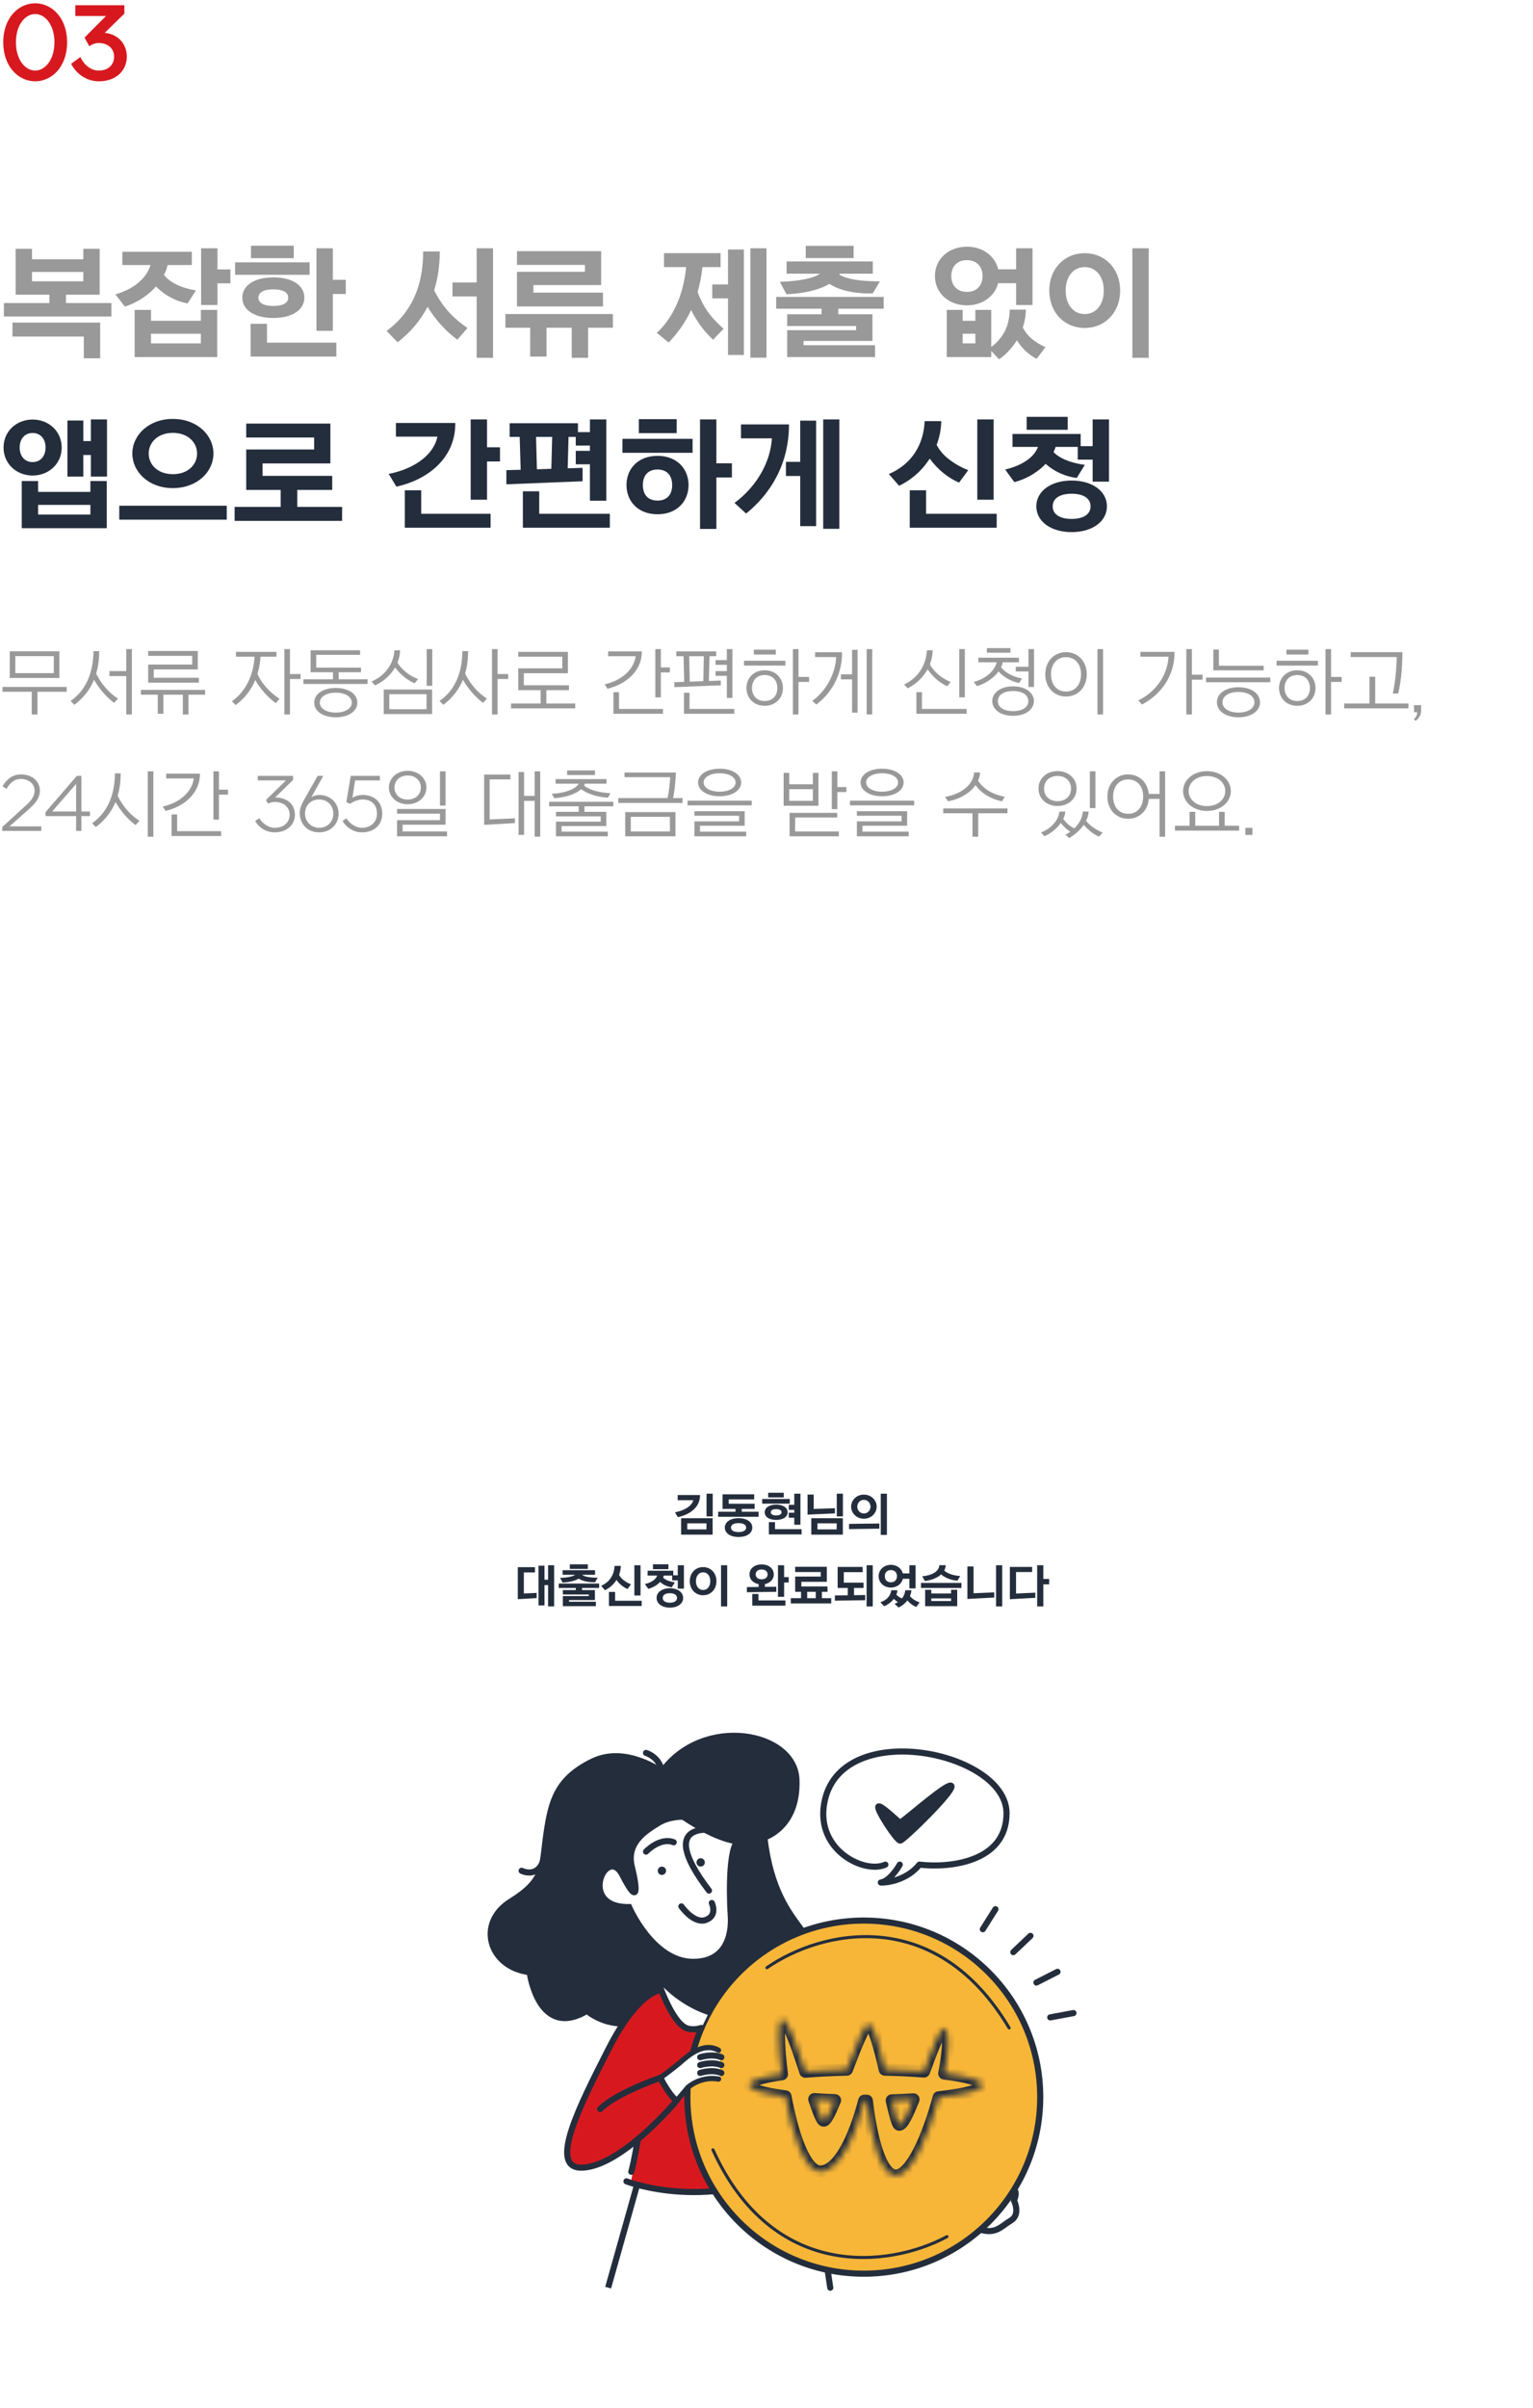 <svg width="251" height="394" viewBox="0 0 251 394" fill="none" xmlns="http://www.w3.org/2000/svg">
<path d="M13.64 40.7V42.42H5.24V40.7H2.56V48.22H8.08V49.58H0.64V51.78H18.24V49.58H10.8V48.22H16.32V40.7H13.64ZM16.4 58.62V52.78H2.04V55.06H13.72V58.62H16.4ZM5.24 46.02V44.5H13.64V46.02H5.24ZM35.567 58.42V50.7H32.887V52.48H24.727V50.7H22.047V58.42H35.567ZM32.087 47.52C30.087 47.16 28.427 46.56 27.247 45.42C27.107 45.28 26.967 45.12 26.847 44.96L26.947 44.76C27.167 44.32 27.327 43.86 27.447 43.36H31.407V41.2H20.027V43.36H24.647C24.347 44.3 23.847 45.1 23.147 45.8C22.087 46.86 20.667 47.66 18.887 48.16L20.447 50.16C22.067 49.66 23.867 48.62 25.247 47.2L25.547 46.86C25.627 46.96 25.707 47.04 25.807 47.12C27.127 48.4 28.907 49.32 30.707 49.64L32.087 47.52ZM35.607 49.9V46.36H37.727V44.08H35.607V40.62H32.927V49.9H35.607ZM32.887 56.18H24.727V54.6H32.887V56.18ZM48.093 42.24V40.2H41.093V42.24H48.093ZM50.693 44.96V42.92H38.493V44.96H50.693ZM44.753 45.38C41.613 45.38 39.673 46.72 39.673 48.7C39.673 50.68 41.613 52.02 44.753 52.02C47.893 52.02 49.833 50.68 49.833 48.7C49.833 46.72 47.893 45.38 44.753 45.38ZM44.753 50.06C43.093 50.06 42.313 49.52 42.313 48.7C42.313 47.88 43.093 47.34 44.753 47.34C46.413 47.34 47.193 47.88 47.193 48.7C47.193 49.52 46.413 50.06 44.753 50.06ZM54.493 54.12V48.1H56.613V45.78H54.493V40.62H51.813V54.12H54.493ZM41.033 52.98V58.34H55.073V56.06H43.713V52.98H41.033ZM76.543 53.66C75.163 52.72 73.983 51.68 73.043 50.54C72.303 49.64 71.643 48.62 71.083 47.5C71.703 45.52 72.003 43.4 72.003 41.14H69.283C69.283 46.54 67.583 50.98 63.303 54.14L65.103 56C67.243 54.34 68.863 52.4 70.003 50.2C70.443 50.92 70.943 51.62 71.483 52.3C72.503 53.56 73.623 54.64 74.883 55.58L76.543 53.66ZM74.083 48.5H78.043V58.54H80.723V40.62H78.043V46.22H74.083V48.5ZM98.729 50.14V47.88H87.329V46.64H98.429V41.1H84.649V43.34H95.769V44.48H84.649V50.14H98.729ZM89.489 58.34V53.62H93.609V58.54H96.289V53.62H100.349V51.38H82.749V53.62H86.809V58.34H89.489ZM118.479 53.78C117.379 52.84 116.439 51.82 115.679 50.7C115.099 49.82 114.619 48.84 114.219 47.78C114.339 47.36 114.439 46.94 114.539 46.52C114.759 45.62 114.899 44.68 114.999 43.7H117.979V41.42H108.719V43.7H112.339C112.279 44.46 112.159 45.2 112.019 45.9C111.299 49.54 109.679 52.48 107.539 54.46L109.479 56.04C110.219 55.28 110.919 54.42 111.579 53.48C112.159 52.64 112.699 51.72 113.159 50.72C113.399 51.22 113.659 51.7 113.959 52.16C114.739 53.44 115.679 54.58 116.759 55.58L118.479 53.78ZM116.619 48.82H119.199V58.08H121.799V40.82H119.199V46.54H116.619V48.82ZM125.499 58.52V40.62H122.859V58.52H125.499ZM144.685 50.5V48.58H127.085V50.5H134.525V51.42H128.885V53.34H140.165V54.02H128.885V58.42H143.265V56.48H131.565V55.78H142.845V51.42H137.245V50.5H144.685ZM128.765 48.14C130.765 48.06 132.985 47.72 134.785 46.96C135.145 46.8 135.485 46.62 135.805 46.44C136.145 46.66 136.505 46.86 136.905 47.04C138.625 47.78 140.825 48.08 142.905 48L144.065 46.04C141.665 46 139.605 45.88 138.045 45.24L137.425 44.94C137.445 44.88 137.485 44.84 137.525 44.78H142.905V42.78H128.785V44.78H134.245C133.885 45.04 133.445 45.24 132.925 45.4C131.585 45.82 129.765 46.02 127.685 46.12L128.765 48.14ZM139.765 40.22H131.925V42.22H139.765V40.22ZM169.055 49.9V40.62H166.375V44.06H163.435C163.375 43.78 163.275 43.5 163.155 43.24C162.375 41.48 160.515 40.36 158.315 40.36C155.355 40.36 153.075 42.36 153.075 45.16C153.075 47.96 155.355 49.96 158.315 49.96C160.515 49.96 162.375 48.82 163.155 47.1C163.255 46.86 163.355 46.6 163.415 46.34H166.375V49.9H169.055ZM162.295 58.42V57.42L163.575 58.78C164.075 58.44 164.595 58.02 165.095 57.48C165.595 56.96 166.075 56.36 166.495 55.68L166.655 55.92C167.495 57.18 168.655 58.18 169.735 58.7L171.175 56.8C170.315 56.42 169.535 55.94 168.855 55.36C168.295 54.88 167.835 54.28 167.455 53.58L167.535 53.36C167.795 52.52 167.955 51.62 167.975 50.66H165.335C165.275 52.24 164.935 53.54 164.315 54.56C163.775 55.46 163.115 56.18 162.295 56.76V50.7H159.695V52.48H157.615V50.7H155.015V58.42H162.295ZM158.315 47.76C156.715 47.76 155.755 46.7 155.755 45.16C155.755 43.62 156.715 42.56 158.315 42.56C159.915 42.56 160.875 43.62 160.875 45.16C160.875 46.7 159.915 47.76 158.315 47.76ZM159.695 56.18H157.615V54.6H159.695V56.18ZM183.401 47.54C183.401 43.94 180.901 41.42 177.601 41.42C174.301 41.42 171.801 43.94 171.801 47.54C171.801 51.14 174.301 53.66 177.601 53.66C180.901 53.66 183.401 51.14 183.401 47.54ZM180.721 47.54C180.721 49.86 179.441 51.38 177.601 51.38C175.761 51.38 174.481 49.86 174.481 47.54C174.481 45.22 175.761 43.7 177.601 43.7C179.441 43.7 180.721 45.22 180.721 47.54ZM188.081 58.54V40.62H185.401V58.54H188.081Z" fill="#999999"/>
<path d="M17.48 86.42V78.7H14.8V80.48H6.24V78.7H3.56V86.42H17.48ZM5.34 68.64C2.7 68.64 0.58 70.56 0.58 73.22C0.58 75.88 2.7 77.8 5.34 77.8C7.98 77.8 10.1 75.88 10.1 73.22C10.1 70.56 7.98 68.64 5.34 68.64ZM11.04 77.98H13.64V74.44H14.88V77.98H17.52V68.62H14.88V72.16H13.64V68.8H11.04V77.98ZM5.34 75.6C4.06 75.6 3.22 74.64 3.22 73.22C3.22 71.8 4.06 70.84 5.34 70.84C6.62 70.84 7.46 71.8 7.46 73.22C7.46 74.64 6.62 75.6 5.34 75.6ZM14.8 84.18H6.24V82.6H14.8V84.18ZM37.127 85.02V82.74H19.527V85.02H37.127ZM28.287 68.54C24.347 68.54 21.667 71.2 21.667 74.2C21.667 77.2 24.347 79.86 28.287 79.86C32.287 79.86 34.947 77.2 34.947 74.2C34.947 71.2 32.287 68.54 28.287 68.54ZM28.307 77.58C25.827 77.58 24.347 76.02 24.347 74.2C24.347 72.4 25.827 70.82 28.307 70.82C30.787 70.82 32.267 72.4 32.267 74.2C32.267 76.02 30.787 77.58 28.307 77.58ZM56.013 85.22V82.94H48.673V80.16H54.393V77.86H42.993V75.82H54.093V69.3H40.313V71.58H51.433V73.54H40.313V80.16H45.953V82.94H38.413V85.22H56.013ZM79.743 81.76V75.5H81.863V73.18H79.743V68.62H77.063V81.76H79.743ZM66.283 80.22V86.34H80.323V84.06H68.963V80.22H66.283ZM64.823 71.44H71.623C71.043 74.24 68.143 76.64 63.643 77.54L64.903 79.62C69.883 78.54 74.603 75.06 74.543 69.2H64.823V71.44ZM94.269 72.9H96.589V73.76H94.269V75.96H96.589V81.92H99.269V68.62H96.589V70.7H94.629V69.24H83.449V71.48H85.089L85.249 76.86L82.909 76.92V79.24L95.389 78.74V76.54L92.949 76.62L93.089 71.48H94.269V72.9ZM85.609 80.38V86.34H99.849V84.06H88.289V80.38H85.609ZM87.769 71.48H90.409L90.269 76.7L87.909 76.78L87.769 71.48ZM110.796 70.86V68.58H104.596V70.86H110.796ZM113.396 74.08V71.8H101.916V74.08H113.396ZM107.656 74.58C104.476 74.58 102.576 76.7 102.576 79.36C102.576 82.02 104.476 84.14 107.656 84.14C110.836 84.14 112.736 82.02 112.736 79.36C112.736 76.7 110.836 74.58 107.656 74.58ZM107.656 81.9C106.036 81.9 105.256 80.86 105.256 79.36C105.256 77.86 106.036 76.82 107.656 76.82C109.276 76.82 110.056 77.86 110.056 79.36C110.056 80.86 109.276 81.9 107.656 81.9ZM117.296 86.54V78.12H119.836V75.8H117.296V68.62H114.616V86.54H117.296ZM121.323 71.72H126.383C126.163 75.5 123.983 79.54 120.263 82.28L122.163 84.02C126.083 80.86 129.183 76.02 129.183 69.44H121.323V71.72ZM128.683 77.88H131.023V86.08H133.623V68.82H131.023V75.56H128.683V77.88ZM137.423 86.52V68.62H134.783V86.52H137.423ZM158.532 76.92C157.232 76.42 156.092 75.74 155.072 74.9C154.372 74.32 153.812 73.62 153.352 72.8C153.412 72.66 153.452 72.5 153.512 72.34C153.892 71.24 154.092 70.1 154.112 68.9H151.392C151.232 72.68 149.352 75.92 145.532 77.56L147.212 79.48C149.112 78.58 150.812 77.14 152.032 75.32L152.232 75.04C153.512 76.8 155.232 78.2 157.032 78.96L158.532 76.92ZM148.952 80.22V86.34H163.192V84.06H151.632V80.22H148.952ZM162.692 81.76V68.62H160.012V81.76H162.692ZM166.079 78.88C167.759 78.46 169.519 77.52 170.859 76.24L171.199 75.88L171.359 76.02C172.739 77.24 174.639 78 176.299 78.2L177.619 76.06C175.739 75.78 174.019 75.28 172.779 74.24L172.499 73.96C172.639 73.7 172.739 73.42 172.839 73.12H176.459V75.2H178.899V78.8H181.579V68.62H178.899V73H176.939V71H165.779V73.12H169.959C169.679 73.8 169.259 74.38 168.699 74.88C167.679 75.76 166.319 76.4 164.579 76.82L166.079 78.88ZM175.459 78.62C172.099 78.62 169.679 80.34 169.679 82.84C169.679 85.34 172.099 87.06 175.459 87.06C178.819 87.06 181.239 85.34 181.239 82.84C181.239 80.34 178.819 78.62 175.459 78.62ZM175.459 84.9C173.459 84.9 172.359 84.1 172.359 82.84C172.359 81.58 173.459 80.78 175.459 80.78C177.459 80.78 178.559 81.58 178.559 82.84C178.559 84.1 177.459 84.9 175.459 84.9ZM174.819 70.32V68.2H168.099V70.32H174.819Z" fill="#242D3C"/>
<path d="M0.528 6.92C0.528 10.888 3.008 13.304 5.76 13.304C8.512 13.304 10.992 10.888 10.992 6.92C10.992 2.952 8.512 0.536 5.76 0.536C3.008 0.536 0.528 2.952 0.528 6.92ZM8.912 6.92C8.912 9.8 7.376 11.544 5.76 11.544C4.144 11.544 2.608 9.8 2.608 6.92C2.608 4.04 4.144 2.296 5.76 2.296C7.376 2.296 8.912 4.04 8.912 6.92ZM16.172 11.544C14.892 11.544 13.804 10.664 13.148 9.336L11.644 10.44C12.492 12.104 14.204 13.304 16.172 13.304C19.052 13.304 20.764 11.512 20.764 9.256C20.764 7.352 19.516 5.624 17.148 5.368L20.364 2.232V0.856H12.332V2.616H17.356L13.836 6.152L14.62 7.56C14.876 7.368 15.5 7.032 16.124 7.032C17.708 7.032 18.684 7.992 18.684 9.256C18.684 10.536 17.804 11.544 16.172 11.544Z" fill="#D7191F"/>
<mask id="mask0_245_13" style="mask-type:alpha" maskUnits="userSpaceOnUse" x="4" y="162" width="247" height="232">
<rect x="4" y="162" width="247" height="232" fill="#D9D9D9"/>
</mask>
<g mask="url(#mask0_245_13)">
<g filter="url(#filter0_d_245_13)">
<path d="M190.71 187H65.292C58.365 187 52.75 192.615 52.75 199.542V508.906C52.75 515.833 58.365 521.448 65.292 521.448H190.71C197.637 521.448 203.252 515.833 203.252 508.906V199.542C203.252 192.615 197.637 187 190.71 187Z" fill="white"/>
</g>
<path d="M116.694 248.092V244.382H115.685V248.092H116.694ZM111.516 248.393V251.079H116.679V248.393H111.516ZM112.525 249.236H115.67V250.222H112.525V249.236ZM110.959 245.443H113.518C113.277 246.376 112.141 247.114 110.515 247.437L110.99 248.22C112.803 247.836 114.639 246.707 114.617 244.6H110.959V245.443ZM123.559 246.03H119.315V245.315H123.484V244.487H118.306V246.865H120.421V247.332H117.584V248.16H124.206V247.332H121.444V246.865H123.559V246.03ZM120.925 248.385C119.608 248.385 118.675 248.995 118.675 249.928C118.675 250.861 119.608 251.471 120.925 251.471C122.242 251.471 123.175 250.861 123.175 249.928C123.175 248.995 122.242 248.385 120.925 248.385ZM120.925 250.658C120.112 250.658 119.684 250.372 119.684 249.928C119.684 249.484 120.112 249.198 120.925 249.198C121.738 249.198 122.167 249.484 122.167 249.928C122.167 250.372 121.738 250.658 120.925 250.658ZM127.083 246.173C125.917 246.173 125.209 246.677 125.209 247.422C125.209 248.167 125.917 248.671 127.083 248.671C128.242 248.671 128.957 248.167 128.957 247.422C128.957 246.677 128.242 246.173 127.083 246.173ZM129.145 247.031H130.048V247.49H129.145V248.318H130.048V249.462H131.056V244.382H130.048V246.203H129.145V247.031ZM125.887 249.033V251.049H131.245V250.191H126.895V249.033H125.887ZM129.311 246.015V245.247H124.796V246.015H129.311ZM128.332 244.992V244.224H125.774V244.992H128.332ZM127.083 247.934C126.481 247.934 126.203 247.731 126.203 247.422C126.203 247.114 126.481 246.911 127.083 246.911C127.685 246.911 127.964 247.114 127.964 247.422C127.964 247.731 127.685 247.934 127.083 247.934ZM132.218 244.525V247.806L136.703 247.603V246.76L133.226 246.873V244.525H132.218ZM138.012 248.092V244.382H137.004V248.092H138.012ZM132.835 248.393V251.079H137.997V248.393H132.835ZM133.843 249.236H136.989V250.222H133.843V249.236ZM145.216 251.125V244.382H144.208V251.125H145.216ZM143.982 250.101V249.258L139.015 249.319V250.176L143.982 250.101ZM141.446 244.533C140.204 244.533 139.354 245.481 139.354 246.504C139.354 247.528 140.204 248.476 141.446 248.476C142.688 248.476 143.538 247.528 143.538 246.504C143.538 245.481 142.688 244.533 141.446 244.533ZM141.446 247.618C140.784 247.618 140.362 247.076 140.362 246.504C140.362 245.932 140.784 245.39 141.446 245.39C142.108 245.39 142.53 245.932 142.53 246.504C142.53 247.076 142.108 247.618 141.446 247.618ZM88.172 262.657H89.15V259.331H89.737V262.823H90.73V256.088H89.737V258.458H89.15V256.163H88.172V262.657ZM84.778 256.404V261.641L87.871 261.461V260.618L85.771 260.708V257.262H87.592V256.404H84.778ZM98.1 259.805V259.083H91.478V259.805H94.277V260.151H92.155V260.874H96.399V261.13H92.155V262.785H97.566V262.055H93.163V261.792H97.408V260.151H95.301V259.805H98.1ZM92.11 258.917C92.862 258.887 93.698 258.759 94.375 258.473C94.51 258.413 94.638 258.345 94.759 258.278C94.887 258.36 95.022 258.436 95.173 258.503C95.82 258.782 96.648 258.895 97.43 258.865L97.867 258.127C96.964 258.112 96.189 258.067 95.602 257.826L95.368 257.713C95.376 257.691 95.391 257.676 95.406 257.653H97.43V256.9H92.117V257.653H94.172C94.036 257.751 93.871 257.826 93.675 257.886C93.171 258.044 92.486 258.12 91.703 258.157L92.11 258.917ZM96.249 255.937H93.299V256.69H96.249V255.937ZM103.31 259.211C102.821 259.023 102.392 258.767 102.008 258.451C101.745 258.232 101.534 257.969 101.361 257.661C101.383 257.608 101.398 257.548 101.421 257.487C101.564 257.074 101.639 256.645 101.647 256.193H100.623C100.563 257.615 99.856 258.834 98.418 259.451L99.051 260.174C99.766 259.835 100.405 259.293 100.864 258.609L100.939 258.503C101.421 259.166 102.068 259.692 102.745 259.978L103.31 259.211ZM99.705 260.452V262.755H105.063V261.897H100.714V260.452H99.705ZM104.875 261.032V256.088H103.867V261.032H104.875ZM106.149 259.948C106.781 259.79 107.444 259.436 107.948 258.955L108.076 258.819L108.136 258.872C108.655 259.331 109.37 259.617 109.995 259.692L110.491 258.887C109.784 258.782 109.137 258.594 108.67 258.202L108.565 258.097C108.617 257.999 108.655 257.894 108.693 257.781H110.055V258.564H110.973V259.918H111.981V256.088H110.973V257.736H110.235V256.983H106.036V257.781H107.609C107.504 258.037 107.346 258.255 107.135 258.443C106.751 258.774 106.24 259.015 105.585 259.173L106.149 259.948ZM109.679 259.85C108.414 259.85 107.504 260.497 107.504 261.438C107.504 262.379 108.414 263.026 109.679 263.026C110.943 263.026 111.853 262.379 111.853 261.438C111.853 260.497 110.943 259.85 109.679 259.85ZM109.679 262.213C108.926 262.213 108.512 261.912 108.512 261.438C108.512 260.964 108.926 260.663 109.679 260.663C110.431 260.663 110.845 260.964 110.845 261.438C110.845 261.912 110.431 262.213 109.679 262.213ZM109.438 256.727V255.93H106.909V256.727H109.438ZM117.304 258.691C117.304 257.337 116.363 256.389 115.122 256.389C113.88 256.389 112.939 257.337 112.939 258.691C112.939 260.046 113.88 260.994 115.122 260.994C116.363 260.994 117.304 260.046 117.304 258.691ZM116.296 258.691C116.296 259.564 115.814 260.136 115.122 260.136C114.429 260.136 113.948 259.564 113.948 258.691C113.948 257.819 114.429 257.247 115.122 257.247C115.814 257.247 116.296 257.819 116.296 258.691ZM119.065 262.83V256.088H118.056V262.83H119.065ZM127.105 260.43V259.602L125.239 259.625V259.173L125.495 259.105C126.209 258.865 126.691 258.323 126.691 257.585C126.691 256.599 125.841 255.952 124.704 255.952C123.568 255.952 122.718 256.599 122.718 257.585C122.718 258.323 123.199 258.865 123.914 259.105C124.012 259.135 124.11 259.158 124.215 259.181V259.64L122.289 259.662V260.505L127.105 260.43ZM128.384 261.257V258.91H129.137V258.037H128.384V256.088H127.376V261.257H128.384ZM123.169 260.783V262.702H128.595V261.844H124.178V260.783H123.169ZM124.704 258.39C124.11 258.39 123.726 258.067 123.726 257.585C123.726 257.104 124.11 256.78 124.704 256.78C125.284 256.78 125.683 257.104 125.683 257.585C125.683 258.067 125.284 258.39 124.704 258.39ZM136.1 262.334V261.476H134.572V260.43H135.49V259.564H131.201V258.797H135.378V256.344H130.193V257.201H134.377V257.939H130.193V260.43H131.156V261.476H129.478V262.334H136.1ZM132.164 260.43H133.564V261.476H132.164V260.43ZM141.663 261.807V260.964L139.827 260.987V259.805H141.393V258.94H138.157V257.217H141.242V256.359H137.148V259.805H138.804V261.002L136.697 261.024V261.882L141.663 261.807ZM142.898 262.83V256.088H141.889V262.83H142.898ZM149.906 259.873V256.088H148.898V257.427H147.814C147.791 257.329 147.754 257.232 147.709 257.134C147.415 256.456 146.708 256.02 145.865 256.02C144.744 256.02 143.863 256.795 143.863 257.879C143.863 258.962 144.744 259.737 145.865 259.737C146.708 259.737 147.415 259.293 147.709 258.631C147.761 258.526 147.799 258.413 147.821 258.3H148.898V259.873H149.906ZM150.568 262.168C149.974 261.957 149.462 261.671 149.078 261.242L148.988 261.13C149.116 260.836 149.199 260.52 149.221 260.174H148.213C148.19 260.445 148.13 260.693 148.032 260.919C147.942 261.137 147.829 261.34 147.686 261.513C147.679 261.506 147.663 261.506 147.656 261.506C147.362 261.385 147.092 261.22 146.873 261.017L146.76 260.896C146.858 260.671 146.918 260.43 146.941 260.174H145.933C145.805 261.069 145.24 261.784 144.149 262.145L144.751 262.793C145.233 262.604 145.745 262.273 146.158 261.822C146.226 261.747 146.294 261.671 146.354 261.589C146.467 261.701 146.587 261.814 146.715 261.912C146.813 261.987 146.911 262.055 147.016 262.123C146.851 262.228 146.67 262.326 146.474 262.416L147.129 263.003C147.603 262.785 148.1 262.416 148.491 261.942C148.514 261.905 148.544 261.875 148.566 261.844L148.574 261.852C148.98 262.334 149.492 262.71 150.019 262.921L150.568 262.168ZM145.865 258.88C145.24 258.88 144.872 258.481 144.872 257.879C144.872 257.277 145.24 256.878 145.865 256.878C146.49 256.878 146.858 257.277 146.858 257.879C146.858 258.481 146.49 258.88 145.865 258.88ZM156.726 262.785V260.106H155.718V260.708H152.482V260.106H151.474V262.785H156.726ZM151.429 258.661C152.143 258.601 152.971 258.345 153.641 257.931C153.799 257.826 153.949 257.713 154.092 257.585C154.198 257.683 154.318 257.773 154.446 257.856C155.116 258.3 155.959 258.564 156.764 258.609L157.215 257.856C156.275 257.781 155.469 257.563 154.867 257.171C154.77 257.104 154.679 257.028 154.597 256.953C154.619 256.908 154.634 256.863 154.657 256.825C154.77 256.592 154.83 256.344 154.837 256.08H153.799C153.739 257.171 152.474 257.758 150.992 257.901L151.429 258.661ZM157.418 259.805V258.977H150.796V259.805H157.418ZM155.718 261.942H152.482V261.506H155.718V261.942ZM164.096 262.83V256.088H163.087V262.83H164.096ZM158.392 256.283V261.604L162.786 261.37V260.528L159.4 260.671V256.283H158.392ZM170.826 262.83V259.211H171.781V258.338H170.826V256.088H169.817V262.83H170.826ZM165.347 256.359V261.649L169.516 261.416V260.573L166.356 260.716V257.201H168.99V256.359H165.347Z" fill="#242D3C"/>
<path d="M104.353 357.299L99.573 374.279" stroke="#242D3C"/>
<path d="M125.163 300.61C125.163 300.61 130.706 298.985 130.401 291.152C130.097 283.315 115.135 280.546 108.366 289.883C108.366 289.883 102.445 285.54 97.013 288.194C91.243 291.015 90.265 294.582 89.481 299.945C88.696 305.308 89.356 307.542 83.638 311.092C77.918 314.642 80.088 321.878 86.711 322.658C86.711 322.658 88.16 333.749 96.113 328.986C96.113 328.986 100.636 333.205 107.68 329.646C107.68 329.646 114.951 334.954 120.712 329.95C120.712 329.95 126.359 330.735 130.941 325.856C135.525 320.978 132.686 317.779 130.941 315.366C129.192 312.952 126.123 309.162 125.158 300.601V300.61H125.163Z" fill="#242D3C" stroke="#242D3C" stroke-miterlimit="10"/>
<path d="M120.725 301.219C120.725 301.219 117.832 301.219 111.847 297.232C111.847 297.232 109.6 297.108 107.684 298.321C105.772 299.53 102.48 301.45 103.444 305.39C104.409 309.326 104.486 311.821 101.914 306.754C99.342 301.686 94.441 312.139 103.003 312.018C103.003 312.018 106.857 320.978 113.493 320.978C120.13 320.978 119.718 314.389 119.641 313.3C119.559 312.211 119.075 303.268 120.73 301.215V301.223L120.725 301.219Z" fill="white" stroke="#242D3C" stroke-miterlimit="10"/>
<path d="M105.777 302.942C105.777 302.942 108.066 300.528 110.313 301.411" stroke="#242D3C" stroke-miterlimit="10" stroke-linecap="round"/>
<path d="M117.79 299.564C117.79 299.564 106.683 297.017 116.084 309.313" stroke="#242D3C" stroke-miterlimit="10" stroke-linecap="round"/>
<path d="M108.373 306.758C108.75 306.758 109.055 306.453 109.055 306.076C109.055 305.699 108.75 305.394 108.373 305.394C107.996 305.394 107.691 305.699 107.691 306.076C107.691 306.453 107.996 306.758 108.373 306.758Z" fill="#242D3C"/>
<path d="M114.72 305.385C115.098 305.385 115.402 305.081 115.402 304.704C115.402 304.326 115.098 304.022 114.72 304.022C114.343 304.022 114.039 304.326 114.039 304.704C114.039 305.081 114.343 305.385 114.72 305.385Z" fill="#242D3C"/>
<path d="M111.564 311.902C111.564 311.902 113.613 314.839 115.581 314.114C117.545 313.39 116.546 311.345 116.546 311.345" stroke="#242D3C" stroke-miterlimit="10" stroke-linecap="round"/>
<path d="M105.777 286.793C105.777 286.793 108.023 287.436 108.367 289.888" stroke="#242D3C" stroke-miterlimit="10" stroke-linecap="round"/>
<path d="M85.406 306.076C85.406 306.076 87.769 307.28 88.836 304.712" stroke="#242D3C" stroke-miterlimit="10" stroke-linecap="round"/>
<path d="M120.869 324.288C120.869 324.288 121.624 327.46 118.07 329.66C118.07 329.66 125.422 334.26 120.869 324.288Z" fill="white" stroke="#242D3C" stroke-linecap="round" stroke-linejoin="round"/>
<path d="M166.025 358.263C166.025 358.263 166.643 358.502 166.025 360.024C166.025 360.024 167.148 362.305 165.519 363.287C163.89 364.264 163.106 365.551 160.503 364.796" stroke="#242D3C" stroke-miterlimit="10"/>
<path d="M106.495 326.003L108.21 325.36L108.424 324.716C108.424 324.716 114.855 328.716 116.141 329.003L115.712 330.29L113.355 335.863L108.424 340.15L109.925 342.508L110.997 343.58L112.926 341.865V347.438L114.212 352.154L117.213 358.371L113.355 358.799L107.138 357.942L103.28 357.084L104.137 352.797L104.566 350.011L101.994 352.154L98.135 354.083L95.349 354.726L93.634 354.083L93.205 352.797V350.439L94.277 346.795L96.356 341.865L98.248 337.965L99.95 334.56L101.994 331.156L104.566 328.146L106.495 326.003Z" fill="#D7191F"/>
<path d="M102.571 356.887C102.571 356.887 116.556 362.353 131.333 353.993" stroke="#242D3C" stroke-miterlimit="10" stroke-linecap="round"/>
<path d="M104.429 349.993C104.429 349.993 103.85 353.633 103.361 355.322" stroke="#242D3C" stroke-miterlimit="10" stroke-linecap="round"/>
<path d="M141.43 371.995C157.383 371.995 170.317 359.061 170.317 343.108C170.317 327.156 157.383 314.222 141.43 314.222C125.478 314.222 112.543 327.156 112.543 343.108C112.543 359.061 125.478 371.995 141.43 371.995Z" fill="#F7B637" stroke="#242D3C" stroke-miterlimit="10"/>
<mask id="path-22-inside-1_245_13" fill="white">
<path fill-rule="evenodd" clip-rule="evenodd" d="M128.02 339.354C124.718 339.816 122.688 340.445 122.688 341.138C122.688 341.87 124.958 342.531 128.601 342.999C129.748 349.166 131.754 355.285 134.311 355.285C137.378 355.285 139.98 349.575 141.507 343.71C141.593 343.71 141.679 343.71 141.766 343.71C141.819 343.71 141.871 343.71 141.924 343.71C142.64 349.849 144.196 355.954 146.679 355.954C149.218 355.954 152.023 349.415 153.703 343.144C158.057 342.673 160.844 341.949 160.844 341.138C160.844 340.384 158.441 339.706 154.611 339.236C155.347 335.452 155.487 332.388 154.654 331.89C154.035 331.52 152.696 335.082 151.284 338.908C149.338 338.756 147.176 338.65 144.875 338.599C144.027 334.94 143.11 331.506 142.348 331.264C142.328 331.248 142.307 331.234 142.286 331.221C141.647 330.839 140.157 334.64 138.653 338.599C136.2 338.654 133.905 338.771 131.861 338.939C130.43 334.538 128.875 330.04 128.005 330.445C127.346 330.752 127.4 334.695 128.02 339.354ZM136.712 343.619C135.535 343.575 134.404 343.517 133.33 343.445C134.018 345.488 134.576 346.94 134.867 346.94C135.246 346.94 135.917 345.561 136.712 343.619ZM146.014 343.646C146.537 345.929 146.971 347.609 147.235 347.609C147.779 347.609 148.624 345.839 149.559 343.486C148.431 343.554 147.245 343.608 146.014 343.646Z"/>
</mask>
<path fill-rule="evenodd" clip-rule="evenodd" d="M128.02 339.354C124.718 339.816 122.688 340.445 122.688 341.138C122.688 341.87 124.958 342.531 128.601 342.999C129.748 349.166 131.754 355.285 134.311 355.285C137.378 355.285 139.98 349.575 141.507 343.71C141.593 343.71 141.679 343.71 141.766 343.71C141.819 343.71 141.871 343.71 141.924 343.71C142.64 349.849 144.196 355.954 146.679 355.954C149.218 355.954 152.023 349.415 153.703 343.144C158.057 342.673 160.844 341.949 160.844 341.138C160.844 340.384 158.441 339.706 154.611 339.236C155.347 335.452 155.487 332.388 154.654 331.89C154.035 331.52 152.696 335.082 151.284 338.908C149.338 338.756 147.176 338.65 144.875 338.599C144.027 334.94 143.11 331.506 142.348 331.264C142.328 331.248 142.307 331.234 142.286 331.221C141.647 330.839 140.157 334.64 138.653 338.599C136.2 338.654 133.905 338.771 131.861 338.939C130.43 334.538 128.875 330.04 128.005 330.445C127.346 330.752 127.4 334.695 128.02 339.354ZM136.712 343.619C135.535 343.575 134.404 343.517 133.33 343.445C134.018 345.488 134.576 346.94 134.867 346.94C135.246 346.94 135.917 345.561 136.712 343.619ZM146.014 343.646C146.537 345.929 146.971 347.609 147.235 347.609C147.779 347.609 148.624 345.839 149.559 343.486C148.431 343.554 147.245 343.608 146.014 343.646Z" fill="#F6B637"/>
<path d="M128.02 339.354L128.159 340.344C128.703 340.268 129.084 339.767 129.012 339.222L128.02 339.354ZM128.601 342.999L129.584 342.817C129.505 342.39 129.159 342.063 128.729 342.007L128.601 342.999ZM141.507 343.71L141.508 342.71C141.052 342.709 140.654 343.017 140.539 343.458L141.507 343.71ZM141.924 343.71L142.917 343.594C142.858 343.089 142.431 342.709 141.923 342.71L141.924 343.71ZM153.703 343.144L153.595 342.15C153.185 342.195 152.844 342.487 152.737 342.885L153.703 343.144ZM154.611 339.236L153.629 339.045C153.576 339.317 153.639 339.599 153.802 339.823C153.965 340.048 154.214 340.194 154.489 340.228L154.611 339.236ZM154.654 331.89L154.141 332.749V332.749L154.654 331.89ZM151.284 338.908L151.207 339.905C151.653 339.939 152.067 339.674 152.222 339.254L151.284 338.908ZM144.875 338.599L143.901 338.825C144.004 339.27 144.396 339.589 144.853 339.599L144.875 338.599ZM142.348 331.264L141.726 332.048C141.822 332.123 141.93 332.181 142.046 332.218L142.348 331.264ZM142.286 331.221L142.799 330.363L142.799 330.363L142.286 331.221ZM138.653 338.599L138.675 339.599C139.082 339.59 139.443 339.335 139.588 338.954L138.653 338.599ZM131.861 338.939L130.91 339.248C131.054 339.689 131.481 339.973 131.943 339.935L131.861 338.939ZM128.005 330.445L128.427 331.352L128.427 331.352L128.005 330.445ZM136.712 343.619L137.637 343.997C137.761 343.695 137.729 343.351 137.552 343.077C137.375 342.802 137.075 342.631 136.749 342.619L136.712 343.619ZM133.33 343.445L133.397 342.448C133.064 342.425 132.742 342.571 132.538 342.835C132.334 343.1 132.276 343.448 132.382 343.764L133.33 343.445ZM147.235 347.609V346.609H147.235L147.235 347.609ZM146.014 343.646L145.983 342.646C145.684 342.656 145.405 342.798 145.222 343.035C145.04 343.271 144.972 343.578 145.039 343.869L146.014 343.646ZM149.559 343.486L150.488 343.856C150.615 343.538 150.57 343.177 150.369 342.9C150.169 342.623 149.84 342.467 149.499 342.488L149.559 343.486ZM123.688 341.138C123.688 341.485 123.444 341.577 123.617 341.46C123.746 341.373 124.002 341.249 124.427 341.11C125.264 340.835 126.529 340.572 128.159 340.344L127.882 338.363C126.209 338.598 124.808 338.88 123.804 339.209C123.309 339.371 122.851 339.564 122.497 339.803C122.185 340.014 121.688 340.444 121.688 341.138H123.688ZM128.729 342.007C126.928 341.776 125.515 341.502 124.573 341.212C124.094 341.064 123.796 340.93 123.638 340.829C123.423 340.692 123.688 340.773 123.688 341.138H121.688C121.688 341.868 122.236 342.307 122.561 342.514C122.942 342.758 123.439 342.955 123.984 343.123C125.087 343.463 126.631 343.754 128.474 343.991L128.729 342.007ZM127.618 343.182C128.197 346.296 129.001 349.446 130.005 351.841C130.505 353.034 131.078 354.096 131.737 354.877C132.386 355.646 133.244 356.285 134.311 356.285V354.285C134.098 354.285 133.747 354.158 133.265 353.587C132.793 353.028 132.314 352.176 131.849 351.068C130.924 348.862 130.152 345.869 129.584 342.817L127.618 343.182ZM134.311 356.285C135.405 356.285 136.371 355.773 137.182 355.045C137.991 354.319 138.715 353.322 139.356 352.19C140.641 349.924 141.7 346.937 142.474 343.962L140.539 343.458C139.787 346.347 138.781 349.149 137.616 351.204C137.033 352.232 136.435 353.029 135.847 353.556C135.26 354.083 134.75 354.285 134.311 354.285V356.285ZM141.766 342.71C141.68 342.71 141.594 342.71 141.508 342.71L141.505 344.71C141.592 344.71 141.679 344.71 141.766 344.71V342.71ZM141.923 342.71C141.871 342.71 141.818 342.71 141.766 342.71V344.71C141.819 344.71 141.872 344.71 141.925 344.71L141.923 342.71ZM140.931 343.826C141.292 346.925 141.871 350.068 142.693 352.459C143.103 353.65 143.594 354.718 144.192 355.508C144.784 356.289 145.606 356.954 146.679 356.954V354.954C146.511 354.954 146.208 354.856 145.787 354.3C145.373 353.754 144.964 352.913 144.585 351.809C143.83 349.614 143.272 346.634 142.917 343.594L140.931 343.826ZM146.679 356.954C147.744 356.954 148.646 356.283 149.351 355.507C150.083 354.702 150.771 353.6 151.405 352.354C152.676 349.852 153.819 346.577 154.669 343.403L152.737 342.885C151.908 345.982 150.808 349.113 149.622 351.448C149.026 352.62 148.432 353.545 147.871 354.162C147.284 354.808 146.884 354.954 146.679 354.954V356.954ZM159.844 341.138C159.844 340.933 159.937 340.81 159.958 340.785C159.974 340.766 159.953 340.797 159.842 340.86C159.622 340.987 159.232 341.142 158.641 341.304C157.476 341.625 155.752 341.917 153.595 342.15L153.811 344.138C156.008 343.901 157.855 343.595 159.172 343.233C159.822 343.054 160.401 342.846 160.839 342.594C161.058 342.468 161.288 342.305 161.474 342.09C161.665 341.868 161.844 341.545 161.844 341.138H159.844ZM154.489 340.228C156.383 340.461 157.877 340.74 158.878 341.039C159.385 341.19 159.707 341.33 159.882 341.438C160.12 341.586 159.844 341.51 159.844 341.138H161.844C161.844 340.388 161.268 339.945 160.936 339.739C160.54 339.493 160.022 339.293 159.45 339.122C158.291 338.776 156.669 338.481 154.733 338.243L154.489 340.228ZM155.593 339.426C155.966 337.506 156.196 335.731 156.221 334.348C156.233 333.662 156.195 333.025 156.078 332.499C155.974 332.032 155.751 331.381 155.167 331.032L154.141 332.749C153.973 332.649 154.045 332.568 154.126 332.933C154.194 333.239 154.232 333.699 154.221 334.313C154.199 335.533 153.992 337.181 153.629 339.045L155.593 339.426ZM155.167 331.032C154.611 330.699 154.076 330.926 153.814 331.111C153.568 331.284 153.378 331.526 153.24 331.726C152.951 332.148 152.651 332.749 152.353 333.419C151.748 334.777 151.048 336.658 150.346 338.562L152.222 339.254C152.931 337.332 153.607 335.519 154.18 334.232C154.47 333.58 154.709 333.121 154.889 332.859C154.986 332.718 155.014 332.712 154.965 332.746C154.9 332.792 154.543 332.989 154.141 332.749L155.167 331.032ZM144.853 339.599C147.138 339.649 149.281 339.755 151.207 339.905L151.362 337.911C149.396 337.758 147.215 337.651 144.897 337.599L144.853 339.599ZM145.85 338.373C145.425 336.542 144.976 334.734 144.532 333.346C144.311 332.655 144.08 332.032 143.84 331.551C143.72 331.311 143.582 331.074 143.42 330.873C143.274 330.69 143.023 330.429 142.65 330.311L142.046 332.218C141.863 332.16 141.808 332.059 141.861 332.125C141.899 332.172 141.964 332.271 142.051 332.445C142.223 332.789 142.417 333.299 142.627 333.955C143.044 335.259 143.477 336.998 143.901 338.825L145.85 338.373ZM142.97 330.481C142.917 330.439 142.86 330.399 142.799 330.363L141.772 332.079C141.754 332.068 141.739 332.058 141.726 332.048L142.97 330.481ZM142.799 330.363C142.222 330.018 141.676 330.274 141.425 330.453C141.179 330.629 140.985 330.875 140.838 331.086C140.532 331.527 140.209 332.158 139.885 332.866C139.228 334.299 138.468 336.271 137.718 338.244L139.588 338.954C140.343 336.968 141.079 335.06 141.703 333.699C142.019 333.009 142.282 332.514 142.481 332.226C142.588 332.072 142.627 332.053 142.59 332.079C142.549 332.108 142.189 332.329 141.772 332.079L142.799 330.363ZM131.943 339.935C133.964 339.769 136.24 339.653 138.675 339.599L138.631 337.6C136.16 337.654 133.845 337.772 131.779 337.942L131.943 339.935ZM132.812 338.629C132.098 336.434 131.34 334.172 130.646 332.505C130.303 331.682 129.952 330.945 129.604 330.426C129.436 330.175 129.219 329.899 128.947 329.703C128.662 329.496 128.149 329.275 127.583 329.538L128.427 331.352C128.079 331.514 127.805 331.344 127.776 331.324C127.761 331.313 127.82 331.357 127.943 331.539C128.176 331.888 128.466 332.474 128.799 333.274C129.458 334.856 130.193 337.043 130.91 339.248L132.812 338.629ZM127.583 329.538C127.148 329.74 126.952 330.136 126.867 330.343C126.764 330.591 126.699 330.874 126.655 331.153C126.564 331.718 126.528 332.448 126.533 333.273C126.542 334.935 126.715 337.13 127.029 339.486L129.012 339.222C128.705 336.919 128.541 334.813 128.533 333.262C128.529 332.481 128.564 331.876 128.629 331.47C128.663 331.263 128.697 331.151 128.715 331.106C128.75 331.021 128.697 331.226 128.427 331.352L127.583 329.538ZM136.749 342.619C135.582 342.576 134.46 342.518 133.397 342.448L133.264 344.443C134.348 344.515 135.489 344.574 136.675 344.618L136.749 342.619ZM134.867 345.94C135.235 345.94 135.438 346.152 135.447 346.161C135.484 346.198 135.485 346.209 135.451 346.155C135.388 346.053 135.293 345.864 135.168 345.569C134.922 344.988 134.621 344.146 134.278 343.126L132.382 343.764C132.727 344.788 133.049 345.693 133.327 346.349C133.463 346.672 133.605 346.973 133.75 347.207C133.821 347.321 133.918 347.462 134.044 347.587C134.142 347.682 134.426 347.94 134.867 347.94V345.94ZM135.786 343.24C135.391 344.205 135.041 344.996 134.752 345.536C134.605 345.81 134.495 345.979 134.425 346.067C134.389 346.111 134.389 346.101 134.428 346.073C134.458 346.051 134.613 345.94 134.867 345.94V347.94C135.215 347.94 135.474 347.786 135.616 347.681C135.768 347.57 135.889 347.437 135.982 347.322C136.169 347.09 136.347 346.793 136.515 346.48C136.855 345.844 137.238 344.974 137.637 343.997L135.786 343.24ZM147.235 346.609C147.492 346.609 147.676 346.712 147.769 346.779C147.86 346.845 147.91 346.908 147.925 346.929C147.955 346.969 147.951 346.975 147.92 346.904C147.862 346.774 147.781 346.545 147.681 346.202C147.484 345.529 147.25 344.565 146.989 343.423L145.039 343.869C145.3 345.01 145.546 346.028 145.762 346.765C145.868 347.129 145.979 347.462 146.093 347.718C146.147 347.841 146.225 347.996 146.331 348.137C146.388 348.211 146.687 348.609 147.235 348.609L147.235 346.609ZM148.63 343.117C148.165 344.287 147.737 345.274 147.37 345.957C147.184 346.303 147.036 346.528 146.931 346.653C146.878 346.715 146.863 346.721 146.886 346.705C146.906 346.691 147.03 346.609 147.235 346.609V348.609C147.576 348.609 147.846 348.472 148.02 348.353C148.197 348.23 148.344 348.08 148.462 347.939C148.698 347.659 148.921 347.294 149.131 346.904C149.556 346.114 150.018 345.038 150.488 343.856L148.63 343.117ZM149.499 342.488C148.381 342.556 147.205 342.609 145.983 342.646L146.045 344.645C147.285 344.607 148.481 344.553 149.619 344.484L149.499 342.488Z" fill="#242D3C" mask="url(#path-22-inside-1_245_13)"/>
<path d="M109.067 341.865L108.209 339.936L109.281 339.078L113.14 335.863L114.64 335.005H116.569L117.427 335.434C118.113 336.12 117.997 338.864 117.855 340.15H115.712L113.569 340.793L111.854 342.294L110.567 343.794L109.067 341.865Z" fill="white"/>
<path d="M98.269 345.059C100.923 342.405 108.112 339.949 108.112 339.949C109.716 342.979 110.62 343.528 110.766 343.713C110.766 343.713 101.87 354.375 95.354 354.645C89.562 354.885 95.079 344.193 99.675 335.16C104.713 325.257 108.592 325.518 108.592 325.518C108.592 325.518 112.117 328.322 115.812 328.322" stroke="#242D3C" stroke-miterlimit="10" stroke-linecap="round"/>
<path d="M117.432 335.807C117.637 335.923 117.899 335.849 118.015 335.644C118.131 335.438 118.058 335.176 117.852 335.061L117.432 335.807ZM108.112 339.948C108.283 340.177 108.369 340.291 108.369 340.291C108.369 340.291 108.369 340.291 108.373 340.291C108.373 340.291 108.382 340.283 108.39 340.278C108.408 340.265 108.433 340.248 108.463 340.227C108.528 340.18 108.617 340.111 108.729 340.03C108.952 339.862 109.265 339.631 109.608 339.369C110.29 338.851 111.113 338.212 111.644 337.762L111.091 337.106C110.577 337.539 109.775 338.165 109.089 338.683C108.75 338.941 108.442 339.172 108.219 339.339C108.107 339.425 108.018 339.489 107.953 339.537C107.923 339.558 107.898 339.579 107.88 339.588C107.872 339.592 107.867 339.596 107.863 339.601C107.863 339.601 107.863 339.601 107.859 339.601C107.859 339.601 107.859 339.601 108.116 339.944L108.112 339.948ZM111.644 337.753C112.184 337.294 113.063 336.476 114.127 335.936C115.177 335.4 116.321 335.181 117.432 335.807L117.852 335.061C116.39 334.238 114.92 334.572 113.737 335.172C112.562 335.768 111.593 336.673 111.091 337.097L111.644 337.753Z" fill="#242D3C"/>
<path d="M114.643 336.579C114.643 336.579 116.543 335.936 118.107 336.579" stroke="#242D3C" stroke-miterlimit="10" stroke-linecap="round"/>
<path d="M114.643 337.865C114.643 337.865 116.543 337.221 118.107 337.865" stroke="#242D3C" stroke-miterlimit="10" stroke-linecap="round"/>
<path d="M114.643 339.152C114.643 339.152 116.543 338.504 118.107 339.152" stroke="#242D3C" stroke-miterlimit="10" stroke-linecap="round"/>
<path d="M112.65 341.492L112.363 341.174L112.341 341.196L112.32 341.222L112.65 341.492ZM117.572 340.574C117.803 340.617 118.026 340.459 118.069 340.227C118.112 339.995 117.953 339.773 117.722 339.73L117.576 340.574H117.572ZM110.768 343.712C110.982 343.901 111.089 343.995 111.089 343.995C111.089 343.995 111.094 343.991 111.098 343.982C111.107 343.974 111.119 343.961 111.137 343.939C111.167 343.901 111.214 343.85 111.274 343.781C111.389 343.648 111.553 343.459 111.741 343.241C112.114 342.804 112.59 342.246 112.984 341.766L112.32 341.222C111.93 341.697 111.463 342.246 111.089 342.684C110.905 342.902 110.742 343.087 110.627 343.22C110.571 343.288 110.524 343.339 110.494 343.374C110.476 343.391 110.463 343.404 110.459 343.416C110.459 343.421 110.451 343.425 110.451 343.429L110.772 343.712H110.768ZM112.654 341.496C112.846 341.707 112.942 341.813 112.942 341.813C112.942 341.813 112.95 341.809 112.954 341.8C112.967 341.792 112.989 341.771 113.014 341.749C113.07 341.706 113.152 341.642 113.263 341.564C113.482 341.41 113.808 341.209 114.219 341.02C115.042 340.647 116.2 340.334 117.576 340.574L117.722 339.73C116.135 339.455 114.802 339.815 113.863 340.24C113.396 340.454 113.027 340.681 112.77 340.862C112.642 340.952 112.543 341.028 112.474 341.084C112.44 341.11 112.414 341.136 112.393 341.149C112.384 341.157 112.376 341.161 112.371 341.17C112.371 341.17 112.367 341.174 112.363 341.174C112.363 341.174 112.458 341.28 112.65 341.492L112.654 341.496Z" fill="#242D3C"/>
<path d="M114.849 331.79C114.185 331.996 113.46 332.077 112.714 331.923C109.893 331.331 107.355 323.001 107.355 323.001H107.364C110.446 326.83 113.97 328.497 116.109 329.205H116.114" fill="white"/>
<path d="M114.849 331.79C114.185 331.996 113.46 332.077 112.714 331.923C109.893 331.331 107.355 323.001 107.355 323.001H107.364C110.446 326.83 113.97 328.497 116.109 329.205H116.114" stroke="#242D3C" stroke-linecap="round" stroke-linejoin="round"/>
<path d="M147.32 305.069C146.824 305.963 145.51 307.801 144.221 307.996C145.502 308.036 148.56 307.508 150.544 305.069C155.296 305.638 164.802 304.752 164.802 296.654C164.802 286.531 137.249 280.859 134.922 295.19C133.682 302.828 141.617 306.614 144.964 305.069" stroke="#242D3C" stroke-linecap="round" stroke-linejoin="round"/>
<path d="M143.828 295.565C144.156 295.243 146.608 297.627 147.382 298.254C149.523 296.641 155.087 291.732 155.743 292.163C156.563 292.7 147.929 301.139 147.382 301.139C146.835 301.139 143.418 295.969 143.828 295.565Z" fill="#242D3C" stroke="#242D3C" stroke-linecap="round" stroke-linejoin="round"/>
<path d="M125.573 321.931C134.576 315.715 153.225 311.642 165.229 331.792" stroke="#242D3C" stroke-width="0.5" stroke-linecap="round" stroke-linejoin="round"/>
<path d="M155.046 365.934C145.408 371.111 126.422 373.086 116.732 351.727" stroke="#242D3C" stroke-width="0.5" stroke-linecap="round" stroke-linejoin="round"/>
<path d="M162.984 312.361L160.919 315.636" stroke="#242D3C" stroke-linecap="round" stroke-linejoin="round"/>
<path d="M168.72 316.723L165.908 319.386" stroke="#242D3C" stroke-linecap="round" stroke-linejoin="round"/>
<path d="M173.149 322.605L169.697 324.359" stroke="#242D3C" stroke-linecap="round" stroke-linejoin="round"/>
<path d="M175.762 329.357L171.955 330.062" stroke="#242D3C" stroke-linecap="round" stroke-linejoin="round"/>
<path d="M135.51 371.443L135.941 374.291" stroke="#242D3C" stroke-linecap="round" stroke-linejoin="round"/>
</g>
<path d="M9.72 110.924V106.556H1.596V110.924H9.72ZM2.508 107.348H8.808V110.132H2.508V107.348ZM6.132 116.9V113.18H10.92V112.388H0.408V113.18H5.196V116.9H6.132ZM19.312 114.296C18.508 113.78 17.8 113.144 17.176 112.4C16.588 111.692 16.108 110.96 15.748 110.192C15.82 109.94 15.892 109.676 15.952 109.412C16.144 108.536 16.24 107.576 16.24 106.532H15.304C15.268 110.336 13.9 113.084 11.56 114.68L12.172 115.316C13.384 114.416 14.416 113.252 15.124 111.812C15.22 111.608 15.316 111.416 15.4 111.212C15.52 111.44 15.652 111.656 15.808 111.884C16.588 113.084 17.656 114.248 18.688 114.992L19.312 114.296ZM21.592 116.9V106.196H20.68V109.796H17.92V110.612H20.68V116.9H21.592ZM32.564 111.692V110.888H25.172V109.52H32.384V106.508H24.26V107.3H31.472V108.728H24.26V111.692H32.564ZM26.756 116.78V113.66H29.936V116.9H30.86V113.66H33.584V112.868H23.072V113.66H25.832V116.78H26.756ZM45.77 114.332C44.978 113.816 44.258 113.204 43.622 112.496C42.998 111.8 42.506 111.056 42.158 110.264C42.206 110.108 42.254 109.952 42.29 109.784C42.482 109.064 42.602 108.284 42.65 107.444H45.266V106.652H38.63V107.444H41.69C41.63 108.2 41.522 108.908 41.354 109.568C40.778 111.884 39.566 113.612 37.97 114.728L38.582 115.364C39.722 114.512 40.706 113.432 41.426 112.052C41.558 111.8 41.69 111.536 41.798 111.26C41.93 111.512 42.086 111.752 42.242 111.992C43.058 113.192 44.114 114.296 45.158 115.04L45.77 114.332ZM47.474 116.9V111.092H49.214V110.276H47.474V106.196H46.562V116.9H47.474ZM54.978 112.556C52.986 112.556 51.45 113.48 51.45 114.956C51.45 116.432 52.986 117.356 54.978 117.356C56.97 117.356 58.506 116.432 58.506 114.956C58.506 113.48 56.97 112.556 54.978 112.556ZM59.106 109.232H51.774V107.132H58.962V106.388H50.862V109.988H54.522V111.14H49.674V111.908H60.186V111.14H55.458V109.988H59.106V109.232ZM54.978 116.588C53.514 116.588 52.362 115.964 52.362 114.956C52.362 113.948 53.514 113.324 54.978 113.324C56.442 113.324 57.594 113.948 57.594 114.956C57.594 115.964 56.442 116.588 54.978 116.588ZM62.83 112.808V116.828H70.75V112.808H62.83ZM63.742 113.576H69.838V116.036H63.742V113.576ZM68.446 111.092C67.27 110.66 66.214 109.904 65.47 108.968C65.326 108.788 65.194 108.608 65.086 108.416C65.098 108.356 65.122 108.296 65.146 108.236C65.374 107.648 65.494 107.036 65.506 106.388H64.57C64.474 108.572 63.082 110.54 60.838 111.5L61.414 112.136C62.53 111.62 63.538 110.816 64.27 109.844C64.426 109.64 64.558 109.424 64.69 109.196C64.774 109.316 64.87 109.436 64.966 109.556C65.758 110.54 66.85 111.344 67.894 111.8L68.446 111.092ZM70.774 112.208V106.196H69.862V112.208H70.774ZM79.718 114.296C78.914 113.78 78.206 113.144 77.582 112.4C76.994 111.692 76.514 110.96 76.154 110.192C76.226 109.94 76.298 109.676 76.358 109.412C76.55 108.536 76.646 107.576 76.646 106.532H75.71C75.674 110.336 74.306 113.084 71.966 114.68L72.578 115.316C73.79 114.416 74.822 113.252 75.53 111.812C75.626 111.608 75.722 111.416 75.806 111.212C75.926 111.44 76.058 111.656 76.214 111.884C76.994 113.084 78.062 114.248 79.094 114.992L79.718 114.296ZM81.47 116.9V111.092H83.21V110.276H81.47V106.196H80.558V116.9H81.47ZM83.67 115.1V115.892H94.182V115.1H89.454V112.916H93.162V112.112H85.77V110.144H92.982V106.652H84.858V107.444H92.07V109.352H84.858V112.916H88.518V115.1H83.67ZM108.203 114.092V110.012H109.679V109.196H108.203V106.196H107.291V114.092H108.203ZM108.551 116.78V115.988H101.351V113.252H100.439V116.78H108.551ZM99.563 107.36H104.075C103.823 109.424 101.891 111.344 98.999 111.956L99.455 112.676C102.383 112.004 105.119 109.844 105.083 106.568H99.563V107.36ZM110.415 112.424L118.023 112.124V111.344L116.067 111.416L116.163 107.36H117.255V106.568H110.739V107.36H111.915L112.023 111.56L110.415 111.608V112.424ZM117.159 108.776H119.007V109.796H117.159V110.576H119.007V114.188H119.919V106.196H119.007V107.996H117.159V108.776ZM112.839 107.36H115.239L115.155 111.452L112.935 111.524L112.839 107.36ZM120.219 116.78V115.988H112.899V113.348H111.987V116.78H120.219ZM127.027 107.084V106.292H123.427V107.084H127.027ZM128.587 108.896V108.104H121.819V108.896H128.587ZM125.203 109.664C123.343 109.664 122.215 110.996 122.215 112.568C122.215 114.14 123.343 115.472 125.203 115.472C127.063 115.472 128.191 114.14 128.191 112.568C128.191 110.996 127.063 109.664 125.203 109.664ZM125.203 114.692C123.799 114.692 123.127 113.696 123.127 112.58C123.127 111.428 123.799 110.444 125.203 110.444C126.607 110.444 127.279 111.428 127.279 112.58C127.279 113.696 126.607 114.692 125.203 114.692ZM130.735 116.9V111.572H132.475V110.756H130.735V106.196H129.823V116.9H130.735ZM133.463 107.504H136.907C136.811 110.048 135.359 113.024 132.995 114.656L133.655 115.268C136.091 113.444 137.903 110.456 137.867 106.712H133.463V107.504ZM140.411 116.6V106.316H139.511V110.336H137.687V111.152H139.511V116.6H140.411ZM142.811 116.888V106.196H141.899V116.888H142.811ZM155.645 111.572C154.457 111.092 153.401 110.312 152.657 109.328C152.501 109.124 152.369 108.908 152.249 108.68L152.369 108.356C152.573 107.732 152.693 107.072 152.705 106.388H151.769C151.637 108.788 150.341 110.924 148.037 111.98L148.613 112.616C149.777 112.04 150.785 111.164 151.505 110.096C151.637 109.904 151.769 109.7 151.877 109.496C151.961 109.64 152.069 109.784 152.177 109.916C152.957 110.936 154.025 111.8 155.093 112.28L155.645 111.572ZM158.273 116.78V115.988H150.953V113.252H150.041V116.78H158.273ZM157.973 114.092V106.196H157.061V114.092H157.973ZM165.873 112.292C163.845 112.292 162.465 113.312 162.465 114.704C162.465 116.096 163.845 117.116 165.873 117.116C167.877 117.116 169.281 116.096 169.281 114.704C169.281 113.312 167.877 112.292 165.873 112.292ZM165.873 116.348C164.277 116.348 163.377 115.664 163.377 114.704C163.377 113.744 164.277 113.06 165.873 113.06C167.469 113.06 168.369 113.744 168.369 114.704C168.369 115.664 167.469 116.348 165.873 116.348ZM166.833 108.356V107.612H160.185V108.356H163.197C163.137 108.584 163.053 108.812 162.945 109.016C162.333 110.228 161.049 111.14 159.441 111.572L159.957 112.256C160.953 111.968 162.021 111.38 162.837 110.6C163.089 110.36 163.305 110.108 163.485 109.844L163.869 110.24C164.733 111.008 165.825 111.56 166.869 111.752L167.337 110.984C166.197 110.816 165.105 110.324 164.349 109.64C164.181 109.484 164.037 109.328 163.905 109.16C164.037 108.908 164.121 108.632 164.181 108.356H166.833ZM169.305 112.4V106.196H168.393V109.088H166.317V109.856H168.393V112.4H169.305ZM165.441 106.784V106.04H161.577V106.784H165.441ZM180.601 116.9V106.196H179.689V116.9H180.601ZM174.541 106.7C172.621 106.7 171.145 108.164 171.145 110.324C171.145 112.496 172.621 113.96 174.541 113.96C176.461 113.96 177.937 112.496 177.937 110.324C177.937 108.164 176.461 106.7 174.541 106.7ZM174.541 107.516C175.969 107.516 177.001 108.584 177.001 110.312C177.001 112.004 176.041 113.144 174.541 113.144C173.041 113.144 172.081 112.004 172.081 110.312C172.081 108.584 173.113 107.516 174.541 107.516ZM195.15 116.9V111.2H196.89V110.384H195.15V106.196H194.238V116.9H195.15ZM186.714 107.444H191.322C191.19 110.3 189.354 113.156 186.378 114.596L186.978 115.268C190.086 113.636 192.342 110.588 192.306 106.652H186.714V107.444ZM197.471 110.852V111.62H207.983V110.852H197.471ZM198.659 106.268V109.676H206.903V108.92H199.571V106.268H198.659ZM202.775 112.436C200.783 112.436 199.247 113.396 199.247 114.896C199.247 116.396 200.783 117.356 202.775 117.356C204.767 117.356 206.303 116.396 206.303 114.896C206.303 113.396 204.767 112.436 202.775 112.436ZM202.775 116.588C201.311 116.588 200.159 115.952 200.159 114.896C200.159 113.84 201.311 113.204 202.775 113.204C204.239 113.204 205.391 113.84 205.391 114.896C205.391 115.952 204.239 116.588 202.775 116.588ZM214.227 107.084V106.292H210.627V107.084H214.227ZM215.787 108.896V108.104H209.019V108.896H215.787ZM212.403 109.664C210.543 109.664 209.415 110.996 209.415 112.568C209.415 114.14 210.543 115.472 212.403 115.472C214.263 115.472 215.391 114.14 215.391 112.568C215.391 110.996 214.263 109.664 212.403 109.664ZM212.403 114.692C210.999 114.692 210.327 113.696 210.327 112.58C210.327 111.428 210.999 110.444 212.403 110.444C213.807 110.444 214.479 111.428 214.479 112.58C214.479 113.696 213.807 114.692 212.403 114.692ZM217.935 116.9V111.572H219.675V110.756H217.935V106.196H217.023V116.9H217.935ZM220.087 115.1V115.892H230.599V115.1H225.163V110.72H224.227V115.1H220.087ZM228.931 113.468C229.399 111.5 229.615 109.088 229.615 106.7H221.155V107.492H228.679C228.679 109.064 228.463 111.548 228.043 113.468H228.931ZM232.679 115.364H231.527V116.516H232.043C232.043 116.936 231.863 117.38 231.491 117.668L231.791 117.932C232.271 117.584 232.679 116.948 232.679 116.372V115.364ZM6.528 129.352C6.528 127.864 5.328 126.7 3.408 126.7C2.04 126.7 1.032 127.54 0.42 128.644L1.068 129.064C1.584 128.152 2.316 127.444 3.408 127.444C4.764 127.444 5.664 128.296 5.664 129.352C5.664 130.42 4.908 131.176 4.188 131.824L0.372 135.304V135.94H6.768V135.196H1.56L4.692 132.424C5.568 131.644 6.528 130.732 6.528 129.352ZM12.464 132.772H8.54L12.464 128.26V132.772ZM7.448 133.516H12.464V135.94H13.328V133.516H14.732V132.772H13.328V126.94H12.584L7.448 132.88V133.516ZM22.828 134.296C22.024 133.78 21.316 133.144 20.692 132.4C20.104 131.692 19.624 130.96 19.264 130.192C19.336 129.94 19.408 129.676 19.468 129.412C19.66 128.536 19.756 127.576 19.756 126.532H18.82C18.784 130.336 17.416 133.084 15.076 134.68L15.688 135.316C16.9 134.416 17.932 133.252 18.64 131.812C18.736 131.608 18.832 131.416 18.916 131.212C19.036 131.44 19.168 131.656 19.324 131.884C20.104 133.084 21.172 134.248 22.204 134.992L22.828 134.296ZM25.108 136.9V126.196H24.196V136.9H25.108ZM35.852 134.092V130.012H37.328V129.196H35.852V126.196H34.94V134.092H35.852ZM36.2 136.78V135.988H29V133.252H28.088V136.78H36.2ZM27.212 127.36H31.724C31.472 129.424 29.54 131.344 26.648 131.956L27.104 132.676C30.032 132.004 32.768 129.844 32.732 126.568H27.212V127.36ZM44.965 135.436C43.993 135.436 42.973 134.752 42.457 133.864L41.785 134.308C42.361 135.412 43.597 136.18 44.965 136.18C47.041 136.18 48.289 134.884 48.289 133.288C48.289 131.74 47.197 130.504 45.061 130.468L47.989 127.6V126.94H42.205V127.684H46.825L43.549 130.876L43.885 131.476C43.981 131.44 44.509 131.2 44.929 131.2C46.465 131.2 47.425 132.1 47.425 133.288C47.425 134.476 46.549 135.436 44.965 135.436ZM52.258 136.18C54.154 136.18 55.438 134.812 55.438 133.12C55.438 131.44 54.154 130.06 52.258 130.06C51.79 130.06 51.226 130.252 50.974 130.444L52.93 126.94H52.006L49.642 131.116C49.354 131.632 49.078 132.34 49.078 133C49.078 134.728 50.23 136.18 52.258 136.18ZM49.942 133.12C49.942 131.776 50.866 130.804 52.258 130.804C53.65 130.804 54.574 131.824 54.574 133.12C54.574 134.416 53.65 135.436 52.258 135.436C50.914 135.436 49.942 134.368 49.942 133.12ZM57.426 126.94L56.706 131.248L57.33 131.512C57.486 131.392 58.326 130.804 59.37 130.804C61.002 130.804 61.722 131.824 61.722 133.132C61.722 134.44 60.75 135.436 59.262 135.436C58.29 135.436 57.234 134.764 56.73 133.876L56.082 134.32C56.694 135.376 57.87 136.18 59.262 136.18C61.326 136.18 62.586 134.908 62.586 133.132C62.586 131.416 61.47 130.06 59.37 130.06C58.686 130.06 58.086 130.288 57.702 130.516L58.146 127.684H62.202V126.94H57.426ZM72.951 131.8V126.196H72.038V131.8H72.951ZM73.191 136.828V136.036H65.918V134.932H72.951V132.352H65.007V133.12H72.038V134.188H65.007V136.828H73.191ZM66.746 126.112C65.055 126.112 63.675 127.252 63.675 128.848C63.675 130.444 65.055 131.584 66.746 131.584C68.439 131.584 69.819 130.444 69.819 128.848C69.819 127.252 68.439 126.112 66.746 126.112ZM66.746 130.816C65.463 130.816 64.587 129.988 64.587 128.848C64.587 127.708 65.463 126.88 66.746 126.88C68.031 126.88 68.906 127.708 68.906 128.848C68.906 129.988 68.031 130.816 66.746 130.816ZM85.808 136.6V131.032H87.536V136.888H88.448V126.196H87.536V130.216H85.808V126.316H84.908V136.6H85.808ZM79.268 126.724V134.956L84.308 134.668V133.888L80.168 134.068V127.516H83.564V126.724H79.268ZM99.516 136.828V136.072H91.944V135.16H99.264V132.82H95.688V131.92H100.416V131.176H89.904V131.92H94.752V132.82H91.032V133.564H98.352V134.428H91.032V136.828H99.516ZM99.948 129.772C98.568 129.7 97.26 129.448 96.276 128.944C96.036 128.824 95.82 128.68 95.628 128.524C95.688 128.416 95.736 128.32 95.772 128.212H99.3V127.468H90.972V128.212H94.74C94.644 128.392 94.512 128.548 94.344 128.692C93.48 129.412 91.92 129.796 90.348 129.868L90.744 130.588C92.004 130.528 93.756 130.156 94.848 129.352L95.148 129.112C95.388 129.292 95.652 129.46 95.94 129.604C97.032 130.144 98.376 130.456 99.54 130.504L99.948 129.772ZM97.416 126.052H92.856V126.796H97.416V126.052ZM102.364 132.868V136.828H110.596V132.868H102.364ZM101.236 130.576V131.368H111.748V130.576H110.2C110.308 130.048 110.404 129.484 110.476 128.872C110.56 128.14 110.632 127.312 110.668 126.388H102.256V127.156H109.732C109.696 127.78 109.636 128.404 109.564 129.016C109.504 129.532 109.42 130.048 109.3 130.576H101.236ZM109.684 133.636V136.036H103.276V133.636H109.684ZM112.568 130.996V131.764H123.08V130.996H112.568ZM117.824 125.764C115.832 125.764 114.296 126.676 114.296 128.02C114.296 129.364 115.832 130.276 117.824 130.276C119.816 130.276 121.352 129.364 121.352 128.02C121.352 126.676 119.816 125.764 117.824 125.764ZM117.824 129.532C116.36 129.532 115.208 128.932 115.208 128.02C115.208 127.108 116.36 126.508 117.824 126.508C119.288 126.508 120.44 127.108 120.44 128.02C120.44 128.932 119.288 129.532 117.824 129.532ZM122.18 136.828V136.072H114.608V135.1H121.928V132.724H113.696V133.468H121.016V134.38H113.696V136.828H122.18ZM133.094 126.448V128.32H129.218V126.448H128.306V131.824H134.006V126.448H133.094ZM129.278 132.988V136.828H137.342V136.036H130.19V133.756H137.078V132.988H129.278ZM129.218 131.032V129.112H133.094V131.032H129.218ZM137.102 132.388V129.592H138.578V128.776H137.102V126.196H136.19V132.388H137.102ZM139.17 130.996V131.764H149.682V130.996H139.17ZM144.426 125.764C142.434 125.764 140.898 126.676 140.898 128.02C140.898 129.364 142.434 130.276 144.426 130.276C146.418 130.276 147.954 129.364 147.954 128.02C147.954 126.676 146.418 125.764 144.426 125.764ZM144.426 129.532C142.962 129.532 141.81 128.932 141.81 128.02C141.81 127.108 142.962 126.508 144.426 126.508C145.89 126.508 147.042 127.108 147.042 128.02C147.042 128.932 145.89 129.532 144.426 129.532ZM148.782 136.828V136.072H141.21V135.1H148.53V132.724H140.298V133.468H147.618V134.38H140.298V136.828H148.782ZM160.163 136.9V133.06H164.951V132.268H154.439V133.06H159.227V136.9H160.163ZM164.519 130.36C163.475 130.156 162.563 129.82 161.807 129.352C161.135 128.932 160.583 128.392 160.151 127.732C160.331 127.312 160.439 126.856 160.463 126.376H159.503C159.347 128.548 157.163 129.988 154.727 130.372L155.219 131.092C156.431 130.9 157.727 130.348 158.723 129.532C159.107 129.208 159.443 128.86 159.719 128.464C160.211 129.124 160.775 129.652 161.435 130.06C162.227 130.552 163.091 130.9 164.039 131.104L164.519 130.36ZM173.153 126.16C171.389 126.16 170.033 127.336 170.033 129.016C170.033 130.696 171.389 131.872 173.153 131.872C174.917 131.872 176.273 130.696 176.273 129.016C176.273 127.336 174.917 126.16 173.153 126.16ZM173.153 131.08C171.809 131.08 170.945 130.216 170.945 129.016C170.945 127.816 171.809 126.952 173.153 126.952C174.497 126.952 175.361 127.816 175.361 129.016C175.361 130.216 174.497 131.08 173.153 131.08ZM175.073 137.116C175.745 136.696 176.501 136.132 177.089 135.412C177.221 135.268 177.329 135.112 177.437 134.956C177.749 135.304 178.073 135.628 178.421 135.928C178.913 136.336 179.429 136.66 179.957 136.888L180.533 136.204C179.993 136 179.453 135.7 178.925 135.328C178.505 135.028 178.133 134.68 177.821 134.296L177.857 134.212C178.073 133.768 178.205 133.3 178.253 132.784H177.293C177.233 133.564 176.945 134.284 176.429 134.944C176.273 135.148 176.093 135.352 175.913 135.532C175.565 135.364 175.241 135.16 174.941 134.92C174.617 134.644 174.329 134.32 174.089 133.972C174.269 133.6 174.389 133.204 174.425 132.784H173.465C173.273 134.356 171.965 135.616 170.441 136.204L171.017 136.816C171.689 136.528 172.481 136 173.141 135.316C173.345 135.1 173.525 134.872 173.693 134.632C173.897 134.908 174.125 135.172 174.365 135.4C174.641 135.664 174.941 135.892 175.241 136.084C174.989 136.264 174.725 136.42 174.449 136.576L175.073 137.116ZM179.357 132.208V126.196H178.445V132.208H179.357ZM184.713 126.7C182.793 126.7 181.317 128.164 181.317 130.324C181.317 132.496 182.793 133.96 184.713 133.96C186.141 133.96 187.353 133.132 187.845 131.812C187.977 131.476 188.061 131.104 188.097 130.708H189.861V136.9H190.773V126.196H189.861V129.892H188.085C188.049 129.52 187.977 129.172 187.845 128.848C187.353 127.528 186.141 126.7 184.713 126.7ZM184.713 127.516C186.141 127.516 187.173 128.584 187.173 130.312C187.173 132.004 186.213 133.144 184.713 133.144C183.213 133.144 182.253 132.004 182.253 130.312C182.253 128.584 183.285 127.516 184.713 127.516ZM197.617 126.172C195.277 126.172 193.705 127.696 193.705 129.424C193.705 131.152 195.277 132.676 197.617 132.676C199.957 132.676 201.529 131.152 201.529 129.424C201.529 127.696 199.957 126.172 197.617 126.172ZM197.617 131.884C195.769 131.884 194.617 130.744 194.617 129.424C194.617 128.104 195.769 126.964 197.617 126.964C199.465 126.964 200.617 128.104 200.617 129.424C200.617 130.744 199.465 131.884 197.617 131.884ZM192.373 135.1V135.892H202.885V135.1H200.521V132.832H199.597V135.1H195.697V132.832H194.773V135.1H192.373ZM203.909 136.6H205.061V135.448H203.909V136.6Z" fill="#999999"/>
<defs>
<filter id="filter0_d_245_13" x="36.75" y="171" width="182.502" height="366.448" filterUnits="userSpaceOnUse" color-interpolation-filters="sRGB">
<feFlood flood-opacity="0" result="BackgroundImageFix"/>
<feColorMatrix in="SourceAlpha" type="matrix" values="0 0 0 0 0 0 0 0 0 0 0 0 0 0 0 0 0 0 127 0" result="hardAlpha"/>
<feOffset/>
<feGaussianBlur stdDeviation="8"/>
<feComposite in2="hardAlpha" operator="out"/>
<feColorMatrix type="matrix" values="0 0 0 0 0.141 0 0 0 0 0.176 0 0 0 0 0.235 0 0 0 0.08 0"/>
<feBlend mode="normal" in2="BackgroundImageFix" result="effect1_dropShadow_245_13"/>
<feBlend mode="normal" in="SourceGraphic" in2="effect1_dropShadow_245_13" result="shape"/>
</filter>
</defs>
</svg>
